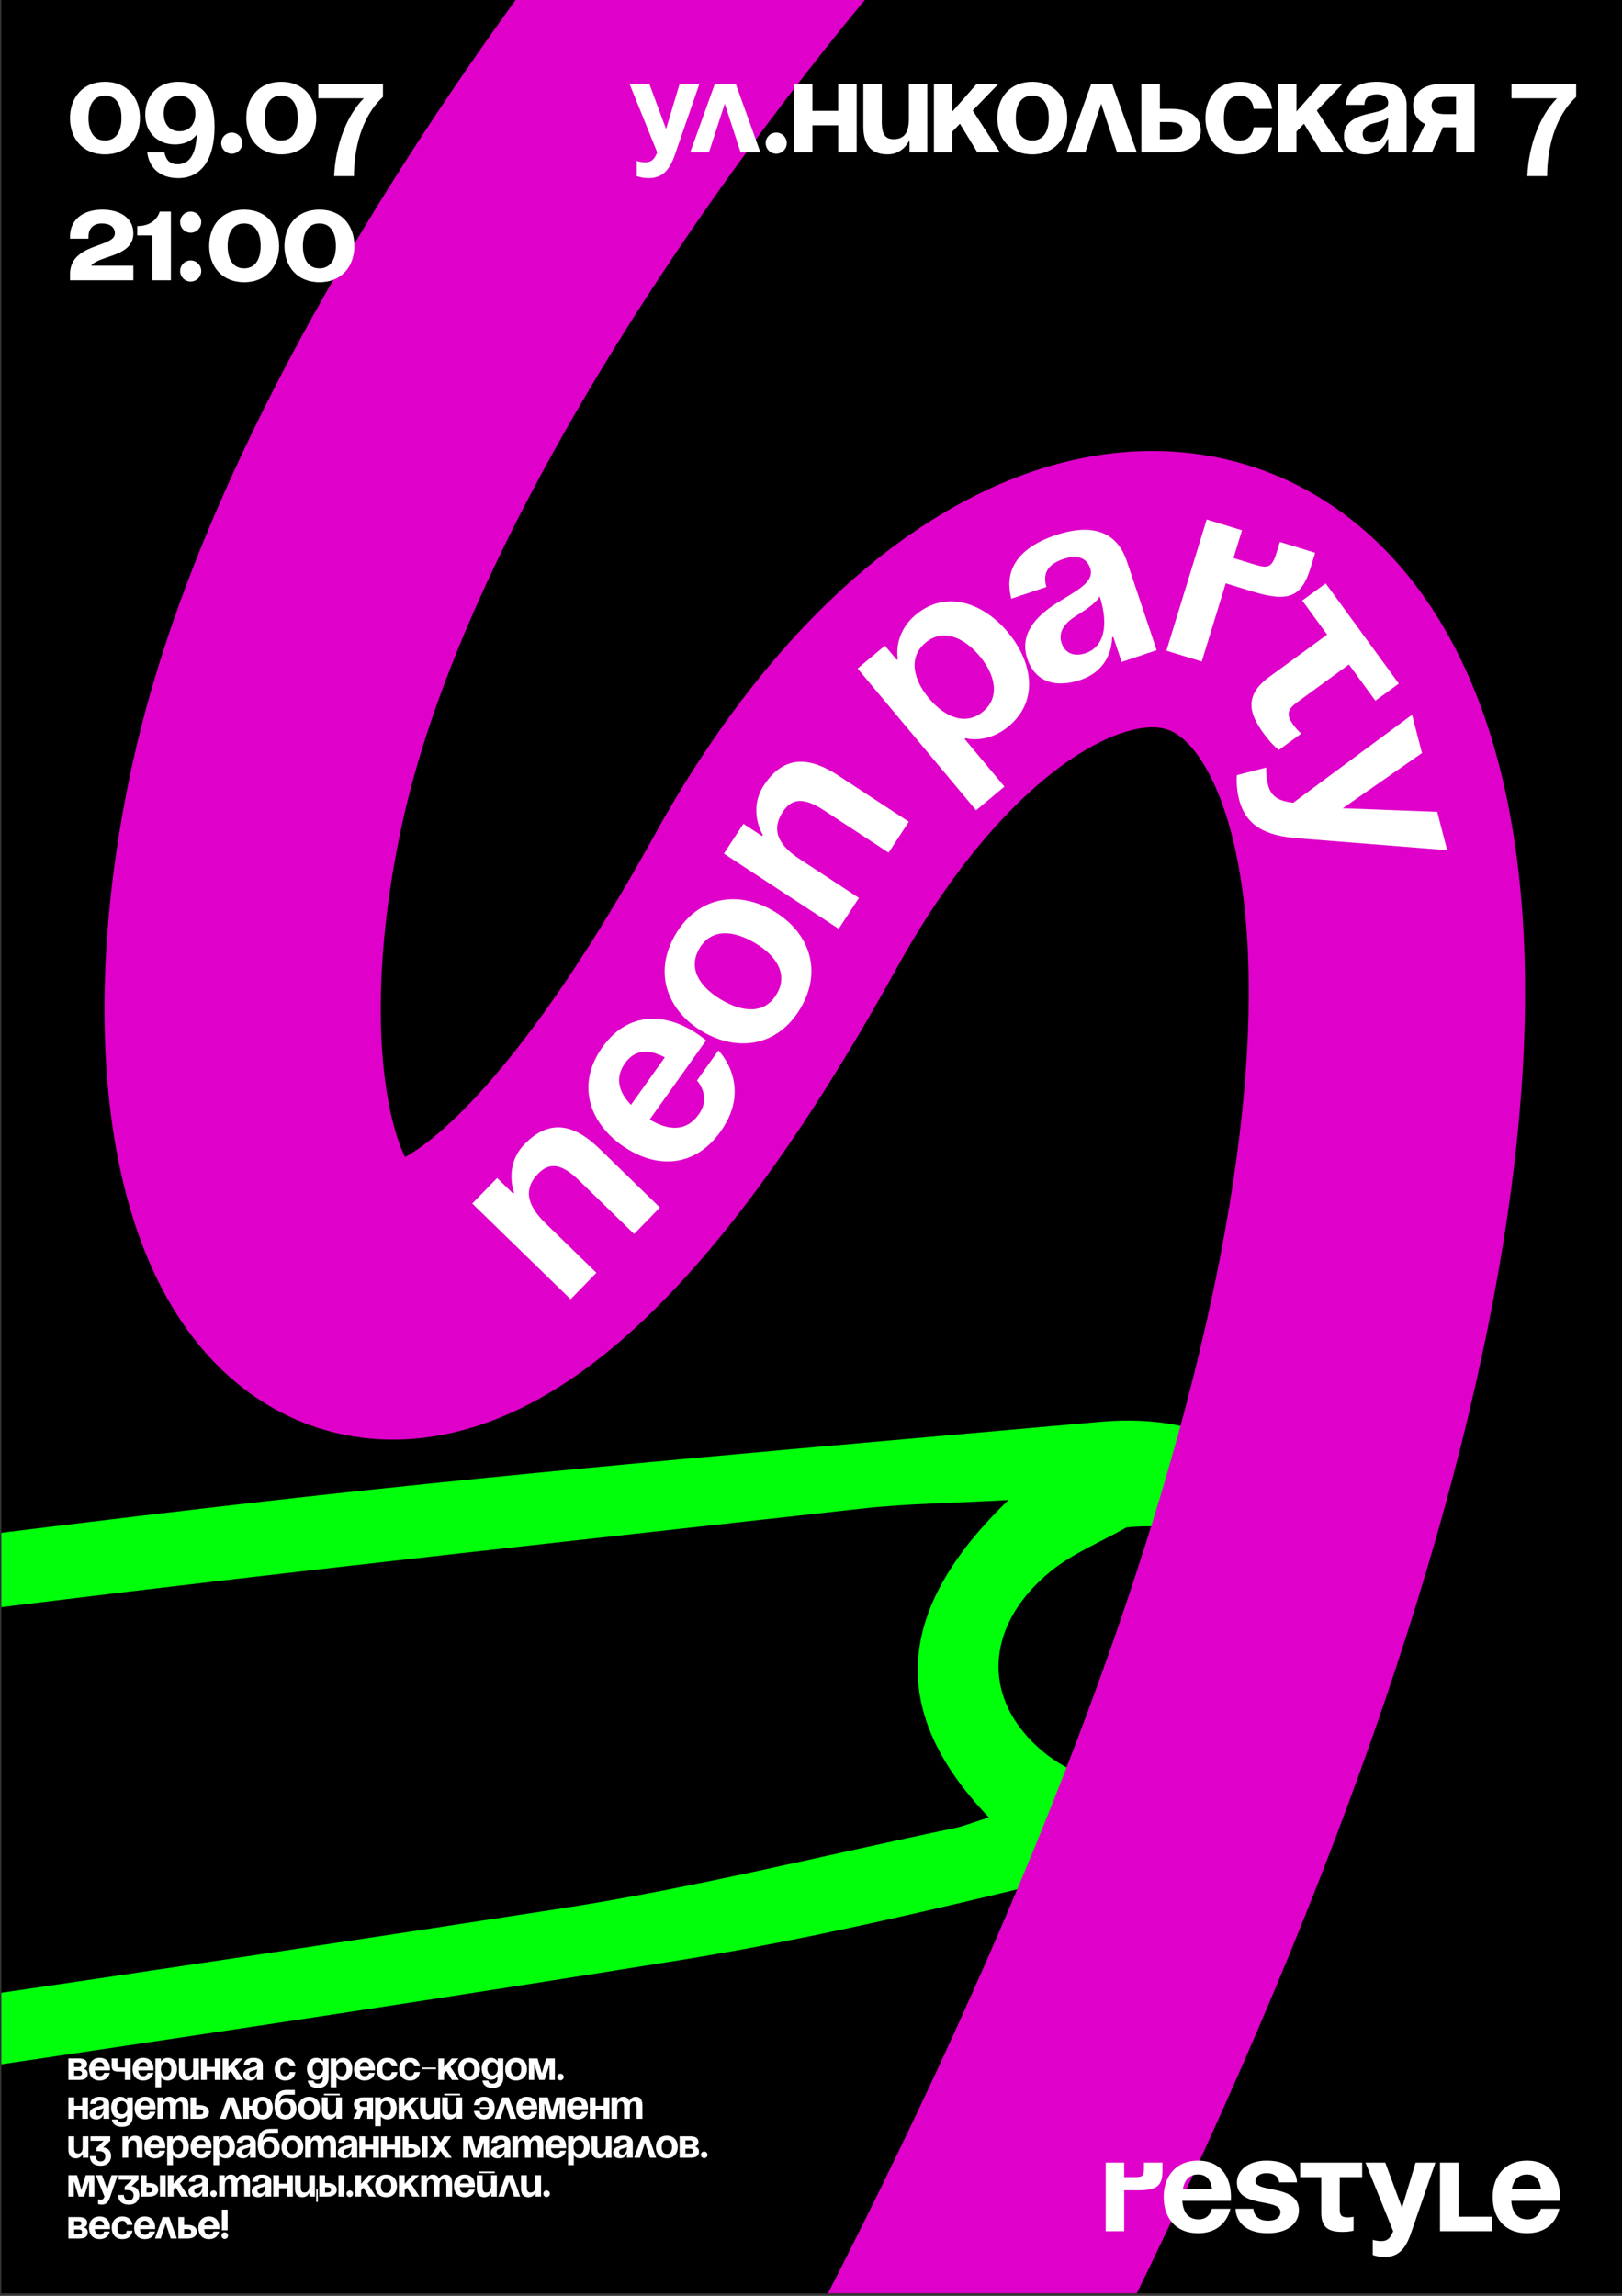 <svg width="542" height="767" viewBox="0 0 542 767" fill="none" xmlns="http://www.w3.org/2000/svg">
<rect x="0" y="0" width="542" height="767" fill="#333333" stroke="none"/>
<g clip-path="url(#clip0_879_97)">
<rect width="541.535" height="766.142" transform="translate(0.465)" fill="black"/>
<path d="M-327.817 547.664C-344.614 550.516 -361.355 553.704 -378.217 556.172C-425.446 563.004 -450.414 602.942 -447.877 648.135C-446.348 674.884 -436.409 698.526 -416.8 717.466C-402.867 730.9 -385.949 736.323 -366.809 735.345C-321.095 732.966 -275.341 730.828 -229.638 727.809C-222.069 727.314 -214.923 721.706 -207.22 720.546C-62.083 698.572 83.3 678.038 228.201 654.673C284.914 645.538 340.753 630.676 396.789 617.559C427.659 610.343 443.589 588.135 448.685 558.237C453.898 527.578 444.754 502.221 417.093 485.29C401.892 476.021 384.918 473.471 367.941 474.971C275.092 483.278 182.138 490.961 89.513 501.452C-20.065 513.884 -129.33 529.027 -238.752 542.666C-243.2 543.223 -248.019 540.141 -252.776 539.171C-256.924 538.295 -261.329 537.068 -265.329 537.648C-286.167 540.84 -306.915 544.56 -327.744 548.096C-327.768 547.952 -327.784 547.856 -327.809 547.712L-327.817 547.664ZM330.438 607.147C324.953 608.868 322.052 610.102 319.045 610.711C275.409 619.798 232.026 630.669 188.007 637.5C52.621 658.46 -83.008 677.98 -218.557 697.684C-223.037 698.346 -229.164 696.572 -232.622 693.653C-251.502 677.553 -272.893 672.247 -297.026 676.394C-314.591 679.376 -332.139 682.75 -349.818 685.06C-369.665 687.689 -386.578 676.192 -390.113 658.276C-393.283 642.224 -389.406 627.543 -379.144 614.987C-363.939 596.359 -341.407 597.619 -329.094 617.797C-323.625 626.744 -319.594 636.527 -314.748 645.876C-305.998 662.808 -291.389 663.932 -282.052 647.386C-270.692 627.336 -258.26 607.204 -251.532 585.472C-246.848 570.308 -238.577 569.003 -226.889 567.463C-148.525 557.023 -70.323 545.623 8.124 535.958C101.467 524.457 194.95 514.363 288.376 503.933C303.4 502.271 318.637 502.153 336.976 501.113C301.611 535.36 294.384 569.57 330.438 607.147ZM376.402 510.27C405.42 507.269 424.138 523.002 422.837 550.824C422.161 565.455 414.762 577.13 403.809 586.198C385.321 601.483 357.796 597.861 341.988 578.622C328.494 562.249 331.4 541.265 350.702 525.249C358.23 518.984 367.806 515.185 376.402 510.27Z" fill="#00FF0A"/>
<path d="M29.567 39.45C29.567 43.594 31.154 46.946 35.079 46.946C39.003 46.946 40.59 43.594 40.59 39.45C40.59 35.305 39.003 31.953 35.079 31.953C31.154 31.953 29.567 35.305 29.567 39.45ZM23.394 39.45C23.394 32.747 27.538 27.323 35.079 27.323C42.619 27.323 46.764 32.747 46.764 39.45C46.764 46.152 42.619 51.575 35.079 51.575C27.538 51.575 23.394 46.152 23.394 39.45ZM49.203 50.914H54.935C55.376 52.854 56.258 54.883 59.344 54.883C64.327 54.883 65.518 49.591 65.738 45.182H65.518C65.518 45.182 63.533 48.268 58.462 48.268C52.951 48.268 48.541 44.52 48.541 38.347C48.541 31.953 52.73 27.323 59.565 27.323C67.943 27.323 71.691 32.615 71.691 42.316C71.691 53.56 67.061 59.513 59.565 59.513C53.833 59.513 49.864 56.426 49.203 50.914ZM65.297 37.906C65.297 34.29 62.916 31.953 60.006 31.953C57.096 31.953 54.715 33.938 54.715 37.906C54.715 41.875 57.096 43.859 60.006 43.859C62.916 43.859 65.297 41.875 65.297 37.906ZM73.915 47.827C73.915 45.887 75.502 44.3 77.442 44.3C79.382 44.3 80.97 45.887 80.97 47.827C80.97 49.768 79.382 51.355 77.442 51.355C75.502 51.355 73.915 49.768 73.915 47.827ZM88.474 39.45C88.474 43.594 90.062 46.946 93.986 46.946C97.91 46.946 99.498 43.594 99.498 39.45C99.498 35.305 97.91 31.953 93.986 31.953C90.062 31.953 88.474 35.305 88.474 39.45ZM82.301 39.45C82.301 32.747 86.446 27.323 93.986 27.323C101.526 27.323 105.671 32.747 105.671 39.45C105.671 46.152 101.526 51.575 93.986 51.575C86.446 51.575 82.301 46.152 82.301 39.45ZM127.973 27.985V32.394C120.477 39.229 118.273 50.473 118.273 58.851H111.658C112.099 48.489 115.847 38.568 121.58 32.835H106.367V27.985H127.973Z" fill="white"/>
<path d="M281.13 -61.318C228.444 -4.199 116.305 141.148 89.238 265.584C55.405 421.13 129.564 535.653 259.258 301.052C388.951 66.451 637.403 216.442 274.466 868.111" stroke="#DF00C9" stroke-width="92.323"/>
<path d="M190.68 434.059L157.81 402.082L166.112 393.548L171.485 398.775L171.793 398.459C171.793 398.459 168.239 389.465 175.311 382.196C184.227 373.03 192.692 376.344 200.278 383.723L220.505 403.402L211.896 412.251L193.565 394.418C187.876 388.883 183.81 388.004 179.813 392.112C175.201 396.853 175.585 402.149 182.222 408.606L199.29 425.21L190.68 434.059Z" fill="white"/>
<path d="M207.74 382.589C196.824 374.809 192.547 362.122 201.299 349.842C210.052 337.561 222.929 338.184 233.845 345.964C234.706 346.578 235.948 347.571 235.948 347.571L217.112 373.999C223.164 377.663 229.213 378.292 233.513 372.26C237.863 366.156 232.886 360.984 232.886 360.984L240.052 350.93C240.052 350.93 251.802 362.553 240.797 377.993C231.84 390.561 218.656 390.37 207.74 382.589ZM208.84 355.216C205.308 360.171 206.871 364.968 210.853 369.105L222.165 353.234C217.108 350.605 212.372 350.261 208.84 355.216Z" fill="white"/>
<path d="M240.984 333.96C248.108 338.199 255.491 338.898 259.504 332.152C263.517 325.407 259.381 319.252 252.256 315.013C245.132 310.774 237.749 310.076 233.736 316.821C229.723 323.566 233.859 329.722 240.984 333.96ZM234.671 344.571C223.151 337.717 218.067 325.047 225.778 312.087C233.489 299.127 247.049 297.549 258.569 304.402C270.089 311.256 275.173 323.927 267.462 336.887C259.752 349.847 246.191 351.425 234.671 344.571Z" fill="white"/>
<path d="M280.255 310.302L241.895 285.173L248.418 275.214L254.689 279.322L254.93 278.953C254.93 278.953 249.728 270.801 255.285 262.317C262.292 251.621 271.234 253.261 280.086 259.06L303.692 274.524L296.927 284.851L275.534 270.837C268.894 266.488 264.735 266.399 261.594 271.194C257.97 276.727 259.357 281.852 267.103 286.927L287.02 299.974L280.255 310.302Z" fill="white"/>
<path d="M326.161 270.703L286.573 223.336L295.708 215.701L299.667 220.438L300.005 220.155C300.005 220.155 298.243 211.858 306.025 205.354C316.175 196.871 328.602 201.426 336.803 211.238C345.003 221.05 347.28 234.088 337.13 242.571C329.687 248.792 322.683 246.601 322.683 246.601L322.345 246.883L335.635 262.785L326.161 270.703ZM310.413 233.294C315.729 239.655 322.733 242.536 328.485 237.729C334.237 232.921 332.645 225.516 327.329 219.156C322.013 212.795 315.008 209.914 309.257 214.722C303.505 219.529 305.096 226.934 310.413 233.294Z" fill="white"/>
<path d="M349.662 196.09L337.956 200.016C334.895 188.671 342.664 182.159 352.698 178.794C363.149 175.289 372.772 176.247 376.558 187.535L386.512 217.217L374.807 221.143L372.003 212.782L371.584 212.922C371.584 212.922 372.134 223.435 361.013 227.164C353.07 229.828 345.983 228.112 343.291 220.085C340.571 211.975 346.027 206.053 352.6 201.802C359.258 197.523 365.918 194.638 364.291 189.789C363.142 186.361 359.96 185.195 355.362 186.737C350.345 188.42 348.259 191.352 349.662 196.09ZM367.46 199.237C366.126 201.638 362.504 203.875 359.44 205.833C355.986 208.015 353.454 211.003 354.744 214.849C355.865 218.194 358.908 219.499 362.67 218.237C370.613 215.573 369.619 205.675 367.46 199.237Z" fill="white"/>
<path d="M389.766 217.384L403.223 173.545L415.026 177.168L412.179 186.441L418.08 188.253C423.139 189.805 424.825 190.323 426.507 184.843L427.672 181.049L439.475 184.672L437.922 189.731C434.946 199.426 430.668 201.341 418.443 197.589L409.591 194.872L401.569 221.007L389.766 217.384Z" fill="white"/>
<path d="M442.986 194.901L467.424 228.379L459.589 234.099L450.75 221.99L433.298 234.729C430.093 237.068 429.805 238.917 432.144 242.122C433.704 244.259 434.84 245.068 434.84 245.068L427.361 250.527C427.361 250.527 425.349 249.266 422.229 244.993C417.29 238.226 415.691 232.296 424.238 226.056L443.47 212.017L435.151 200.621L442.986 194.901Z" fill="white"/>
<path d="M483.577 284.02L433.811 280.067C422.745 279.201 416.343 275.941 414.019 266.977C412.912 262.709 413.308 258.962 413.308 258.962L423.125 256.417C423.125 256.417 422.935 259.2 423.71 262.188C424.816 266.456 427.564 267.566 432.104 268.211L471.847 238.775L475.167 251.58L448.697 270.013L480.257 271.215L483.577 284.02Z" fill="white"/>
<path d="M369.481 745.402V722.473H375.654V727.324H378.741C381.387 727.324 382.269 727.324 382.269 724.457V722.473H388.442V725.119C388.442 730.19 386.678 731.733 380.284 731.733H375.654V745.402H369.481ZM388.854 733.938C388.854 727.235 392.778 721.812 400.318 721.812C407.858 721.812 411.342 727.235 411.342 733.938C411.342 734.467 411.298 735.261 411.298 735.261H395.071C395.335 738.788 396.835 741.434 400.539 741.434C404.287 741.434 404.948 737.906 404.948 737.906H411.121C411.121 737.906 409.798 746.064 400.318 746.064C392.602 746.064 388.854 740.64 388.854 733.938ZM400.318 726.442C397.276 726.442 395.776 728.47 395.247 731.292H404.992C404.595 728.47 403.361 726.442 400.318 726.442ZM412.882 737.906H418.834C418.834 737.906 418.834 741.875 423.685 741.875C426.992 741.875 427.874 740.331 427.874 739.009C427.874 734.158 413.323 737.906 413.323 729.087C413.323 725.119 417.071 721.812 423.244 721.812C432.063 721.812 433.386 726.883 433.386 729.087H427.433C427.433 729.087 427.433 726.001 423.244 726.001C420.819 726.001 419.496 727.235 419.496 728.646C419.496 732.615 434.047 729.749 434.047 738.347C434.047 742.757 430.299 746.064 423.685 746.064C414.645 746.064 412.882 740.552 412.882 737.906ZM434.45 722.473H455.174V727.324H447.678V738.127C447.678 740.111 448.34 740.772 450.324 740.772C451.647 740.772 452.308 740.552 452.308 740.552V745.182C452.308 745.182 451.206 745.623 448.56 745.623C444.371 745.623 441.505 744.52 441.505 739.229V727.324H434.45V722.473ZM479.647 722.473L471.489 746.064C469.682 751.311 467.3 754.001 462.67 754.001C460.466 754.001 458.702 753.339 458.702 753.339V748.268C458.702 748.268 460.025 748.709 461.568 748.709C463.773 748.709 464.655 747.519 465.537 745.402L456.277 722.473H462.891L468.491 737.598L473.033 722.473H479.647ZM498.599 740.552V745.402H481.182V722.473H487.355V740.552H498.599ZM498.788 733.938C498.788 727.235 502.713 721.812 510.253 721.812C517.793 721.812 521.277 727.235 521.277 733.938C521.277 734.467 521.232 735.261 521.232 735.261H505.006C505.27 738.788 506.769 741.434 510.473 741.434C514.221 741.434 514.883 737.906 514.883 737.906H521.056C521.056 737.906 519.733 746.064 510.253 746.064C502.536 746.064 498.788 740.64 498.788 733.938ZM510.253 726.442C507.21 726.442 505.711 728.47 505.182 731.292H514.927C514.53 728.47 513.295 726.442 510.253 726.442Z" fill="white"/>
<path d="M233.725 27.985L225.568 51.575C223.76 56.823 221.379 59.513 216.749 59.513C214.544 59.513 212.78 58.851 212.78 58.851V53.78C212.78 53.78 214.103 54.221 215.646 54.221C217.851 54.221 218.733 53.031 219.615 50.914L210.355 27.985H216.969L222.569 43.109L227.111 27.985H233.725ZM230.637 50.914L238.882 27.985H245.849L254.095 50.914H247.481L242.19 34.643L236.898 50.914H230.637ZM255.848 47.827C255.848 45.887 257.436 44.3 259.376 44.3C261.316 44.3 262.903 45.887 262.903 47.827C262.903 49.768 261.316 51.355 259.376 51.355C257.436 51.355 255.848 49.768 255.848 47.827ZM280.088 50.914V41.875H271.49V50.914H265.316V27.985H271.49V37.024H280.088V27.985H286.261V50.914H280.088ZM309.869 27.985V50.914H303.916V47.166H303.696C303.696 47.166 301.712 51.575 296.641 51.575C290.247 51.575 288.483 47.386 288.483 42.095V27.985H294.656V40.772C294.656 44.741 295.759 46.505 298.625 46.505C301.932 46.505 303.696 44.52 303.696 39.89V27.985H309.869ZM312.081 50.914V27.985H318.254V37.245L326.411 27.985H333.687L325.044 36.936L334.128 50.914H326.588L320.767 41.346L318.254 43.947V50.914H312.081ZM339.435 39.45C339.435 43.594 341.022 46.946 344.947 46.946C348.871 46.946 350.458 43.594 350.458 39.45C350.458 35.305 348.871 31.953 344.947 31.953C341.022 31.953 339.435 35.305 339.435 39.45ZM333.261 39.45C333.261 32.747 337.406 27.323 344.947 27.323C352.487 27.323 356.632 32.747 356.632 39.45C356.632 46.152 352.487 51.575 344.947 51.575C337.406 51.575 333.261 46.152 333.261 39.45ZM356.418 50.914L364.664 27.985H371.631L379.876 50.914H373.262L367.971 34.643L362.679 50.914H356.418ZM381.409 50.914V27.985H387.582V36.363H391.33C397.724 36.363 401.251 39.229 401.251 43.639C401.251 48.048 397.724 50.914 391.33 50.914H381.409ZM390.448 40.772H387.582V46.505H390.448C393.755 46.505 395.078 45.623 395.078 43.639C395.078 41.654 393.755 40.772 390.448 40.772ZM402.805 39.45C402.805 32.747 406.774 27.323 414.27 27.323C424.411 27.323 425.073 36.363 425.073 36.363H418.9C418.9 36.363 418.679 31.953 414.27 31.953C410.345 31.953 408.978 35.305 408.978 39.45C408.978 43.594 410.345 46.946 414.27 46.946C418.679 46.946 418.9 42.536 418.9 42.536H425.073C425.073 42.536 424.411 51.575 414.27 51.575C406.774 51.575 402.805 46.152 402.805 39.45ZM427.054 50.914V27.985H433.227V37.245L441.384 27.985H448.66L440.017 36.936L449.101 50.914H441.561L435.74 41.346L433.227 43.947V50.914H427.054ZM455.925 35.04H449.752C450.105 29.175 454.823 27.323 460.114 27.323C465.626 27.323 470.035 29.308 470.035 35.261V50.914H463.862V46.505H463.642C463.642 46.505 462.231 51.575 456.366 51.575C452.177 51.575 449.09 49.635 449.09 45.402C449.09 41.125 452.618 39.185 456.41 38.215C460.246 37.245 463.862 36.936 463.862 34.379C463.862 32.571 462.539 31.512 460.114 31.512C457.468 31.512 456.013 32.571 455.925 35.04ZM463.862 39.361C462.848 40.287 460.776 40.772 459.012 41.213C457.027 41.698 455.352 42.712 455.352 44.741C455.352 46.505 456.587 47.607 458.571 47.607C462.76 47.607 463.862 42.757 463.862 39.361ZM492.729 27.985V50.914H486.555V42.536H482.146L478.486 50.914H471.563L476.237 41.434C473.592 40.199 472.225 38.038 472.225 35.261C472.225 30.851 475.752 27.985 482.146 27.985H492.729ZM483.028 38.127H486.555V32.394H483.028C479.721 32.394 478.398 33.276 478.398 35.261C478.398 37.245 479.721 38.127 483.028 38.127ZM526.676 27.985V32.394C519.18 39.229 516.975 50.473 516.975 58.851H510.361C510.802 48.489 514.55 38.568 520.282 32.835H505.07V27.985H526.676Z" fill="white"/>
<path d="M22.856 694.842V687.676H26.301C28.161 687.676 29.126 688.297 29.126 689.606C29.126 690.777 28.023 691.052 28.023 691.052V691.121C28.023 691.121 29.333 691.397 29.333 692.775C29.333 694.153 28.437 694.842 26.508 694.842H22.856ZM26.301 691.81H24.785V693.464H26.439C27.059 693.464 27.404 693.188 27.404 692.637C27.404 692.086 26.99 691.81 26.301 691.81ZM24.785 690.57H26.163C26.852 690.57 27.197 690.295 27.197 689.812C27.197 689.33 26.921 689.054 26.301 689.054H24.785V690.57ZM29.744 691.259C29.744 689.165 30.971 687.47 33.327 687.47C35.683 687.47 36.772 689.165 36.772 691.259C36.772 691.424 36.758 691.673 36.758 691.673H31.687C31.77 692.775 32.239 693.602 33.396 693.602C34.567 693.602 34.774 692.499 34.774 692.499H36.703C36.703 692.499 36.29 695.048 33.327 695.048C30.916 695.048 29.744 693.354 29.744 691.259ZM33.327 688.917C32.376 688.917 31.908 689.55 31.742 690.432H34.788C34.664 689.55 34.278 688.917 33.327 688.917ZM43.659 687.676V694.842H41.73V692.086H39.87C37.872 692.086 37.32 691.604 37.32 690.019V687.676H39.249V689.812C39.249 690.708 39.525 690.708 40.352 690.708H41.73V687.676H43.659ZM44.278 691.259C44.278 689.165 45.504 687.47 47.86 687.47C50.216 687.47 51.305 689.165 51.305 691.259C51.305 691.424 51.291 691.673 51.291 691.673H46.22C46.303 692.775 46.772 693.602 47.929 693.602C49.1 693.602 49.307 692.499 49.307 692.499H51.236C51.236 692.499 50.823 695.048 47.86 695.048C45.449 695.048 44.278 693.354 44.278 691.259ZM47.86 688.917C46.909 688.917 46.441 689.55 46.276 690.432H49.321C49.197 689.55 48.811 688.917 47.86 688.917ZM51.922 697.322V687.676H53.783V688.641H53.852C53.852 688.641 54.472 687.47 56.056 687.47C58.123 687.47 59.157 689.261 59.157 691.259C59.157 693.257 58.123 695.048 56.056 695.048C54.541 695.048 53.92 694.084 53.92 694.084H53.852V697.322H51.922ZM53.783 691.259C53.783 692.554 54.334 693.602 55.505 693.602C56.676 693.602 57.227 692.554 57.227 691.259C57.227 689.964 56.676 688.917 55.505 688.917C54.334 688.917 53.783 689.964 53.783 691.259ZM66.464 687.676V694.842H64.604V693.671H64.535C64.535 693.671 63.915 695.048 62.33 695.048C60.332 695.048 59.781 693.739 59.781 692.086V687.676H61.71V691.673C61.71 692.913 62.055 693.464 62.95 693.464C63.984 693.464 64.535 692.844 64.535 691.397V687.676H66.464ZM71.771 694.842V692.017H69.084V694.842H67.155V687.676H69.084V690.501H71.771V687.676H73.701V694.842H71.771ZM74.395 694.842V687.676H76.324V690.57L78.873 687.676H81.147L78.446 690.474L81.285 694.842H78.928L77.109 691.852L76.324 692.665V694.842H74.395ZM83.417 689.881H81.488C81.598 688.048 83.073 687.47 84.726 687.47C86.449 687.47 87.827 688.09 87.827 689.95V694.842H85.897V693.464H85.829C85.829 693.464 85.388 695.048 83.555 695.048C82.246 695.048 81.281 694.442 81.281 693.119C81.281 691.783 82.384 691.176 83.569 690.873C84.768 690.57 85.897 690.474 85.897 689.674C85.897 689.11 85.484 688.779 84.726 688.779C83.9 688.779 83.445 689.11 83.417 689.881ZM85.897 691.232C85.581 691.521 84.933 691.673 84.382 691.81C83.762 691.962 83.238 692.279 83.238 692.913C83.238 693.464 83.624 693.808 84.244 693.808C85.553 693.808 85.897 692.293 85.897 691.232ZM91.752 691.259C91.752 689.165 92.992 687.47 95.335 687.47C98.504 687.47 98.711 690.295 98.711 690.295H96.782C96.782 690.295 96.713 688.917 95.335 688.917C94.109 688.917 93.681 689.964 93.681 691.259C93.681 692.554 94.109 693.602 95.335 693.602C96.713 693.602 96.782 692.224 96.782 692.224H98.711C98.711 692.224 98.504 695.048 95.335 695.048C92.992 695.048 91.752 693.354 91.752 691.259ZM109.806 687.676V694.015C109.806 696.082 108.703 697.529 106.223 697.529C102.916 697.529 102.847 695.048 102.847 695.048H104.776C104.776 695.048 104.845 696.082 106.223 696.082C107.449 696.082 107.876 695.393 107.876 694.153V693.808H107.808C107.808 693.808 107.187 694.773 105.672 694.773C103.605 694.773 102.571 692.982 102.571 691.121C102.571 689.261 103.605 687.47 105.672 687.47C107.256 687.47 107.876 688.641 107.876 688.641H107.945V687.676H109.806ZM107.945 691.121C107.945 689.964 107.394 688.917 106.223 688.917C105.052 688.917 104.5 689.964 104.5 691.121C104.5 692.279 105.052 693.326 106.223 693.326C107.394 693.326 107.945 692.279 107.945 691.121ZM110.499 697.322V687.676H112.359V688.641H112.428C112.428 688.641 113.048 687.47 114.633 687.47C116.7 687.47 117.733 689.261 117.733 691.259C117.733 693.257 116.7 695.048 114.633 695.048C113.117 695.048 112.497 694.084 112.497 694.084H112.428V697.322H110.499ZM112.359 691.259C112.359 692.554 112.91 693.602 114.082 693.602C115.253 693.602 115.804 692.554 115.804 691.259C115.804 689.964 115.253 688.917 114.082 688.917C112.91 688.917 112.359 689.964 112.359 691.259ZM118.289 691.259C118.289 689.165 119.515 687.47 121.871 687.47C124.228 687.47 125.316 689.165 125.316 691.259C125.316 691.424 125.302 691.673 125.302 691.673H120.231C120.314 692.775 120.783 693.602 121.94 693.602C123.111 693.602 123.318 692.499 123.318 692.499H125.247C125.247 692.499 124.834 695.048 121.871 695.048C119.46 695.048 118.289 693.354 118.289 691.259ZM121.871 688.917C120.92 688.917 120.452 689.55 120.287 690.432H123.332C123.208 689.55 122.822 688.917 121.871 688.917ZM125.865 691.259C125.865 689.165 127.105 687.47 129.447 687.47C132.617 687.47 132.823 690.295 132.823 690.295H130.894C130.894 690.295 130.825 688.917 129.447 688.917C128.221 688.917 127.794 689.964 127.794 691.259C127.794 692.554 128.221 693.602 129.447 693.602C130.825 693.602 130.894 692.224 130.894 692.224H132.823C132.823 692.224 132.617 695.048 129.447 695.048C127.105 695.048 125.865 693.354 125.865 691.259ZM133.373 691.259C133.373 689.165 134.614 687.47 136.956 687.47C140.125 687.47 140.332 690.295 140.332 690.295H138.403C138.403 690.295 138.334 688.917 136.956 688.917C135.73 688.917 135.303 689.964 135.303 691.259C135.303 692.554 135.73 693.602 136.956 693.602C138.334 693.602 138.403 692.224 138.403 692.224H140.332C140.332 692.224 140.125 695.048 136.956 695.048C134.614 695.048 133.373 693.354 133.373 691.259ZM141.02 691.259V690.708H145.705V691.259H141.02ZM146.468 694.842V687.676H148.397V690.57L150.947 687.676H153.22L150.519 690.474L153.358 694.842H151.002L149.183 691.852L148.397 692.665V694.842H146.468ZM155.016 691.259C155.016 692.554 155.512 693.602 156.739 693.602C157.965 693.602 158.461 692.554 158.461 691.259C158.461 689.964 157.965 688.917 156.739 688.917C155.512 688.917 155.016 689.964 155.016 691.259ZM153.087 691.259C153.087 689.165 154.383 687.47 156.739 687.47C159.095 687.47 160.39 689.165 160.39 691.259C160.39 693.354 159.095 695.048 156.739 695.048C154.383 695.048 153.087 693.354 153.087 691.259ZM168.18 687.676V694.015C168.18 696.082 167.078 697.529 164.597 697.529C161.29 697.529 161.221 695.048 161.221 695.048H163.151C163.151 695.048 163.22 696.082 164.597 696.082C165.824 696.082 166.251 695.393 166.251 694.153V693.808H166.182C166.182 693.808 165.562 694.773 164.046 694.773C161.979 694.773 160.946 692.982 160.946 691.121C160.946 689.261 161.979 687.47 164.046 687.47C165.631 687.47 166.251 688.641 166.251 688.641H166.32V687.676H168.18ZM166.32 691.121C166.32 689.964 165.769 688.917 164.597 688.917C163.426 688.917 162.875 689.964 162.875 691.121C162.875 692.279 163.426 693.326 164.597 693.326C165.769 693.326 166.32 692.279 166.32 691.121ZM170.734 691.259C170.734 692.554 171.23 693.602 172.456 693.602C173.682 693.602 174.179 692.554 174.179 691.259C174.179 689.964 173.682 688.917 172.456 688.917C171.23 688.917 170.734 689.964 170.734 691.259ZM168.805 691.259C168.805 689.165 170.1 687.47 172.456 687.47C174.812 687.47 176.108 689.165 176.108 691.259C176.108 693.354 174.812 695.048 172.456 695.048C170.1 695.048 168.805 693.354 168.805 691.259ZM185.413 687.676V694.842H183.622V689.812H183.553L181.968 694.842H180.177L178.592 689.812H178.523V694.842H176.732V687.676H179.626L181.073 692.637L182.519 687.676H185.413ZM186.167 693.877C186.167 693.271 186.663 692.775 187.269 692.775C187.875 692.775 188.371 693.271 188.371 693.877C188.371 694.484 187.875 694.98 187.269 694.98C186.663 694.98 186.167 694.484 186.167 693.877ZM27.472 707.842V705.017H24.785V707.842H22.856V700.676H24.785V703.501H27.472V700.676H29.401V707.842H27.472ZM32.094 702.881H30.165C30.275 701.048 31.749 700.47 33.403 700.47C35.125 700.47 36.503 701.09 36.503 702.95V707.842H34.574V706.464H34.505C34.505 706.464 34.064 708.048 32.232 708.048C30.923 708.048 29.958 707.442 29.958 706.119C29.958 704.783 31.06 704.176 32.245 703.873C33.444 703.57 34.574 703.474 34.574 702.674C34.574 702.11 34.161 701.779 33.403 701.779C32.576 701.779 32.121 702.11 32.094 702.881ZM34.574 704.232C34.257 704.521 33.61 704.673 33.058 704.81C32.438 704.962 31.915 705.279 31.915 705.913C31.915 706.464 32.301 706.808 32.921 706.808C34.23 706.808 34.574 705.293 34.574 704.232ZM44.353 700.676V707.015C44.353 709.082 43.25 710.529 40.77 710.529C37.463 710.529 37.394 708.048 37.394 708.048H39.323C39.323 708.048 39.392 709.082 40.77 709.082C41.996 709.082 42.424 708.393 42.424 707.153V706.808H42.355C42.355 706.808 41.735 707.773 40.219 707.773C38.152 707.773 37.119 705.982 37.119 704.121C37.119 702.261 38.152 700.47 40.219 700.47C41.804 700.47 42.424 701.641 42.424 701.641H42.493V700.676H44.353ZM42.493 704.121C42.493 702.964 41.941 701.917 40.77 701.917C39.599 701.917 39.048 702.964 39.048 704.121C39.048 705.279 39.599 706.326 40.77 706.326C41.941 706.326 42.493 705.279 42.493 704.121ZM44.977 704.259C44.977 702.165 46.204 700.47 48.56 700.47C50.916 700.47 52.005 702.165 52.005 704.259C52.005 704.424 51.991 704.673 51.991 704.673H46.92C47.003 705.775 47.471 706.602 48.629 706.602C49.8 706.602 50.007 705.499 50.007 705.499H51.936C51.936 705.499 51.523 708.048 48.56 708.048C46.148 708.048 44.977 706.354 44.977 704.259ZM48.56 701.917C47.609 701.917 47.141 702.55 46.975 703.432H50.02C49.897 702.55 49.511 701.917 48.56 701.917ZM56.825 707.842V703.846C56.825 702.606 56.577 702.054 55.819 702.054C54.992 702.054 54.551 702.674 54.551 704.121V707.842H52.622V700.676H54.482V701.848H54.551C54.551 701.848 55.034 700.47 56.48 700.47C57.638 700.47 58.258 701.021 58.534 701.861L58.547 701.848H58.616C58.616 701.848 59.236 700.47 60.683 700.47C62.474 700.47 62.957 701.779 62.957 703.432V707.842H61.028V703.846C61.028 702.606 60.78 702.054 60.022 702.054C59.195 702.054 58.754 702.674 58.754 704.121V707.842H56.825ZM63.643 707.842V700.676H65.572V703.295H66.743C68.742 703.295 69.844 704.19 69.844 705.568C69.844 706.946 68.742 707.842 66.743 707.842H63.643ZM66.468 704.673H65.572V706.464H66.468C67.501 706.464 67.915 706.188 67.915 705.568C67.915 704.948 67.501 704.673 66.468 704.673ZM73.502 707.842L76.079 700.676H78.256L80.833 707.842H78.766L77.112 702.757L75.459 707.842H73.502ZM83.241 700.676V703.501H84.192C84.439 701.779 85.583 700.47 87.65 700.47C90.006 700.47 91.164 702.165 91.164 704.259C91.164 706.354 90.006 708.048 87.65 708.048C85.583 708.048 84.439 706.753 84.192 705.017H83.241V707.842H81.311V700.676H83.241ZM86.066 704.259C86.066 705.554 86.424 706.602 87.65 706.602C88.876 706.602 89.235 705.554 89.235 704.259C89.235 702.964 88.876 701.917 87.65 701.917C86.424 701.917 86.066 702.964 86.066 704.259ZM93.71 704.466C93.71 705.623 94.206 706.602 95.432 706.602C96.659 706.602 97.155 705.623 97.155 704.466C97.155 703.308 96.659 702.33 95.432 702.33C94.206 702.33 93.71 703.308 93.71 704.466ZM95.432 708.048C93.503 708.048 91.712 706.946 91.712 703.501C91.712 698.885 93.903 698.196 95.901 698.196H98.533V699.781H95.736C94.178 699.781 93.6 700.47 93.365 701.985H93.434C93.434 701.985 94.054 700.883 95.708 700.883C97.844 700.883 99.084 702.468 99.084 704.466C99.084 706.395 97.844 708.048 95.432 708.048ZM101.567 704.259C101.567 705.554 102.063 706.602 103.289 706.602C104.516 706.602 105.012 705.554 105.012 704.259C105.012 702.964 104.516 701.917 103.289 701.917C102.063 701.917 101.567 702.964 101.567 704.259ZM99.638 704.259C99.638 702.165 100.933 700.47 103.289 700.47C105.646 700.47 106.941 702.165 106.941 704.259C106.941 706.354 105.646 708.048 103.289 708.048C100.933 708.048 99.638 706.354 99.638 704.259ZM108.254 699.987V699.436H113.559V699.987H108.254ZM114.248 700.676V707.842H112.388V706.671H112.319C112.319 706.671 111.699 708.048 110.115 708.048C108.116 708.048 107.565 706.739 107.565 705.086V700.676H109.494V704.673C109.494 705.913 109.839 706.464 110.735 706.464C111.768 706.464 112.319 705.844 112.319 704.397V700.676H114.248ZM124.657 700.676V707.842H122.728V705.224H121.35L120.207 707.842H118.043L119.504 704.879C118.677 704.493 118.25 703.818 118.25 702.95C118.25 701.572 119.352 700.676 121.35 700.676H124.657ZM121.626 703.846H122.728V702.054H121.626C120.592 702.054 120.179 702.33 120.179 702.95C120.179 703.57 120.592 703.846 121.626 703.846ZM125.341 710.322V700.676H127.202V701.641H127.271C127.271 701.641 127.891 700.47 129.475 700.47C131.542 700.47 132.576 702.261 132.576 704.259C132.576 706.257 131.542 708.048 129.475 708.048C127.96 708.048 127.339 707.084 127.339 707.084H127.271V710.322H125.341ZM127.202 704.259C127.202 705.554 127.753 706.602 128.924 706.602C130.095 706.602 130.647 705.554 130.647 704.259C130.647 702.964 130.095 701.917 128.924 701.917C127.753 701.917 127.202 702.964 127.202 704.259ZM133.2 707.842V700.676H135.129V703.57L137.678 700.676H139.952L137.251 703.474L140.09 707.842H137.734L135.915 704.852L135.129 705.665V707.842H133.2ZM147.055 700.676V707.842H145.195V706.671H145.126C145.126 706.671 144.506 708.048 142.922 708.048C140.924 708.048 140.372 706.739 140.372 705.086V700.676H142.302V704.673C142.302 705.913 142.646 706.464 143.542 706.464C144.575 706.464 145.126 705.844 145.126 704.397V700.676H147.055ZM148.436 699.987V699.436H153.741V699.987H148.436ZM154.43 700.676V707.842H152.569V706.671H152.501C152.501 706.671 151.88 708.048 150.296 708.048C148.298 708.048 147.747 706.739 147.747 705.086V700.676H149.676V704.673C149.676 705.913 150.02 706.464 150.916 706.464C151.949 706.464 152.501 705.844 152.501 704.397V700.676H154.43ZM160.36 704.466V703.915H163.378C163.295 702.785 162.854 701.917 161.738 701.917C160.36 701.917 160.291 703.295 160.291 703.295H158.362C158.362 703.295 158.569 700.47 161.738 700.47C164.081 700.47 165.321 702.165 165.321 704.259C165.321 706.354 164.081 708.048 161.738 708.048C158.569 708.048 158.362 705.224 158.362 705.224H160.291C160.291 705.224 160.36 706.602 161.738 706.602C162.896 706.602 163.35 705.665 163.392 704.466H160.36ZM165.249 707.842L167.826 700.676H170.003L172.579 707.842H170.513L168.859 702.757L167.205 707.842H165.249ZM172.505 704.259C172.505 702.165 173.731 700.47 176.088 700.47C178.444 700.47 179.533 702.165 179.533 704.259C179.533 704.424 179.519 704.673 179.519 704.673H174.448C174.531 705.775 174.999 706.602 176.157 706.602C177.328 706.602 177.535 705.499 177.535 705.499H179.464C179.464 705.499 179.05 708.048 176.088 708.048C173.676 708.048 172.505 706.354 172.505 704.259ZM176.088 701.917C175.137 701.917 174.668 702.55 174.503 703.432H177.548C177.424 702.55 177.039 701.917 176.088 701.917ZM188.831 700.676V707.842H187.04V702.812H186.971L185.386 707.842H183.595L182.01 702.812H181.941V707.842H180.15V700.676H183.044L184.491 705.637L185.937 700.676H188.831ZM189.447 704.259C189.447 702.165 190.673 700.47 193.03 700.47C195.386 700.47 196.474 702.165 196.474 704.259C196.474 704.424 196.461 704.673 196.461 704.673H191.39C191.473 705.775 191.941 706.602 193.098 706.602C194.27 706.602 194.476 705.499 194.476 705.499H196.406C196.406 705.499 195.992 708.048 193.03 708.048C190.618 708.048 189.447 706.354 189.447 704.259ZM193.03 701.917C192.079 701.917 191.61 702.55 191.445 703.432H194.49C194.366 702.55 193.98 701.917 193.03 701.917ZM201.708 707.842V705.017H199.021V707.842H197.092V700.676H199.021V703.501H201.708V700.676H203.637V707.842H201.708ZM208.534 707.842V703.846C208.534 702.606 208.286 702.054 207.528 702.054C206.702 702.054 206.261 702.674 206.261 704.121V707.842H204.332V700.676H206.192V701.848H206.261C206.261 701.848 206.743 700.47 208.19 700.47C209.347 700.47 209.967 701.021 210.243 701.861L210.257 701.848H210.326C210.326 701.848 210.946 700.47 212.393 700.47C214.184 700.47 214.666 701.779 214.666 703.432V707.842H212.737V703.846C212.737 702.606 212.489 702.054 211.731 702.054C210.904 702.054 210.463 702.674 210.463 704.121V707.842H208.534ZM29.539 713.676V720.842H27.679V719.671H27.61C27.61 719.671 26.99 721.048 25.405 721.048C23.407 721.048 22.856 719.739 22.856 718.086V713.676H24.785V717.673C24.785 718.913 25.13 719.464 26.026 719.464C27.059 719.464 27.61 718.844 27.61 717.397V713.676H29.539ZM30.23 715.192V713.676H36.845V715.192L34.502 717.397C34.502 717.397 37.12 717.466 37.12 720.36C37.12 721.944 36.018 723.529 33.675 723.529C30.988 723.529 30.024 721.944 30.024 720.291H31.953C31.953 721.255 32.435 722.082 33.675 722.082C34.626 722.082 35.191 721.393 35.191 720.428C35.191 719.395 34.709 718.637 32.78 718.637H32.228V717.535L34.64 715.192H30.23ZM40.915 720.842V713.676H42.775V714.848H42.844C42.844 714.848 43.464 713.47 45.049 713.47C47.047 713.47 47.598 714.779 47.598 716.432V720.842H45.669V716.846C45.669 715.606 45.324 715.054 44.429 715.054C43.395 715.054 42.844 715.674 42.844 717.121V720.842H40.915ZM48.22 717.259C48.22 715.165 49.447 713.47 51.803 713.47C54.159 713.47 55.248 715.165 55.248 717.259C55.248 717.424 55.234 717.673 55.234 717.673H50.163C50.246 718.775 50.714 719.602 51.872 719.602C53.043 719.602 53.25 718.499 53.25 718.499H55.179C55.179 718.499 54.766 721.048 51.803 721.048C49.392 721.048 48.22 719.354 48.22 717.259ZM51.803 714.917C50.852 714.917 50.384 715.55 50.218 716.432H53.264C53.139 715.55 52.754 714.917 51.803 714.917ZM55.865 723.322V713.676H57.725V714.641H57.794C57.794 714.641 58.414 713.47 59.999 713.47C62.066 713.47 63.099 715.261 63.099 717.259C63.099 719.257 62.066 721.048 59.999 721.048C58.483 721.048 57.863 720.084 57.863 720.084H57.794V723.322H55.865ZM57.725 717.259C57.725 718.554 58.277 719.602 59.448 719.602C60.619 719.602 61.17 718.554 61.17 717.259C61.17 715.964 60.619 714.917 59.448 714.917C58.277 714.917 57.725 715.964 57.725 717.259ZM63.655 717.259C63.655 715.165 64.881 713.47 67.238 713.47C69.594 713.47 70.683 715.165 70.683 717.259C70.683 717.424 70.669 717.673 70.669 717.673H65.598C65.68 718.775 66.149 719.602 67.306 719.602C68.478 719.602 68.684 718.499 68.684 718.499H70.614C70.614 718.499 70.2 721.048 67.238 721.048C64.826 721.048 63.655 719.354 63.655 717.259ZM67.238 714.917C66.287 714.917 65.818 715.55 65.653 716.432H68.698C68.574 715.55 68.188 714.917 67.238 714.917ZM71.3 723.322V713.676H73.16V714.641H73.229C73.229 714.641 73.849 713.47 75.434 713.47C77.501 713.47 78.534 715.261 78.534 717.259C78.534 719.257 77.501 721.048 75.434 721.048C73.918 721.048 73.298 720.084 73.298 720.084H73.229V723.322H71.3ZM73.16 717.259C73.16 718.554 73.711 719.602 74.882 719.602C76.054 719.602 76.605 718.554 76.605 717.259C76.605 715.964 76.054 714.917 74.882 714.917C73.711 714.917 73.16 715.964 73.16 717.259ZM81.089 715.881H79.16C79.27 714.048 80.745 713.47 82.398 713.47C84.121 713.47 85.499 714.09 85.499 715.95V720.842H83.57V719.464H83.501C83.501 719.464 83.06 721.048 81.227 721.048C79.918 721.048 78.953 720.442 78.953 719.119C78.953 717.783 80.056 717.176 81.241 716.873C82.44 716.57 83.57 716.474 83.57 715.674C83.57 715.11 83.156 714.779 82.398 714.779C81.572 714.779 81.117 715.11 81.089 715.881ZM83.57 717.232C83.253 717.521 82.605 717.673 82.054 717.81C81.434 717.962 80.91 718.279 80.91 718.913C80.91 719.464 81.296 719.808 81.916 719.808C83.225 719.808 83.57 718.293 83.57 717.232ZM88.112 717.466C88.112 718.623 88.608 719.602 89.834 719.602C91.061 719.602 91.557 718.623 91.557 717.466C91.557 716.308 91.061 715.33 89.834 715.33C88.608 715.33 88.112 716.308 88.112 717.466ZM89.834 721.048C87.905 721.048 86.114 719.946 86.114 716.501C86.114 711.885 88.305 711.196 90.303 711.196H92.935V712.781H90.138C88.581 712.781 88.002 713.47 87.767 714.985H87.836C87.836 714.985 88.456 713.883 90.11 713.883C92.246 713.883 93.486 715.468 93.486 717.466C93.486 719.395 92.246 721.048 89.834 721.048ZM95.969 717.259C95.969 718.554 96.465 719.602 97.691 719.602C98.918 719.602 99.414 718.554 99.414 717.259C99.414 715.964 98.918 714.917 97.691 714.917C96.465 714.917 95.969 715.964 95.969 717.259ZM94.04 717.259C94.04 715.165 95.335 713.47 97.691 713.47C100.048 713.47 101.343 715.165 101.343 717.259C101.343 719.354 100.048 721.048 97.691 721.048C95.335 721.048 94.04 719.354 94.04 717.259ZM106.17 720.842V716.846C106.17 715.606 105.922 715.054 105.164 715.054C104.337 715.054 103.897 715.674 103.897 717.121V720.842H101.967V713.676H103.828V714.848H103.897C103.897 714.848 104.379 713.47 105.826 713.47C106.983 713.47 107.603 714.021 107.879 714.861L107.893 714.848H107.961C107.961 714.848 108.582 713.47 110.028 713.47C111.82 713.47 112.302 714.779 112.302 716.432V720.842H110.373V716.846C110.373 715.606 110.125 715.054 109.367 715.054C108.54 715.054 108.099 715.674 108.099 717.121V720.842H106.17ZM114.986 715.881H113.057C113.167 714.048 114.642 713.47 116.295 713.47C118.018 713.47 119.396 714.09 119.396 715.95V720.842H117.467V719.464H117.398C117.398 719.464 116.957 721.048 115.124 721.048C113.815 721.048 112.851 720.442 112.851 719.119C112.851 717.783 113.953 717.176 115.138 716.873C116.337 716.57 117.467 716.474 117.467 715.674C117.467 715.11 117.053 714.779 116.295 714.779C115.469 714.779 115.014 715.11 114.986 715.881ZM117.467 717.232C117.15 717.521 116.502 717.673 115.951 717.81C115.331 717.962 114.807 718.279 114.807 718.913C114.807 719.464 115.193 719.808 115.813 719.808C117.122 719.808 117.467 718.293 117.467 717.232ZM124.696 720.842V718.017H122.009V720.842H120.08V713.676H122.009V716.501H124.696V713.676H126.625V720.842H124.696ZM131.936 720.842V718.017H129.249V720.842H127.32V713.676H129.249V716.501H131.936V713.676H133.865V720.842H131.936ZM134.559 720.842V713.676H136.488V716.295H137.315C139.313 716.295 140.415 717.19 140.415 718.568C140.415 719.946 139.313 720.842 137.315 720.842H134.559ZM137.04 717.673H136.488V719.464H137.04C138.073 719.464 138.486 719.188 138.486 718.568C138.486 717.948 138.073 717.673 137.04 717.673ZM142.896 713.676V720.842H140.967V713.676H142.896ZM145.862 713.676L147.171 715.743L148.48 713.676H150.754L148.274 717.121L150.961 720.842H148.687L147.171 718.499L145.655 720.842H143.382L146.069 717.121L143.589 713.676H145.862ZM163.439 713.676V720.842H161.647V715.812H161.578L159.994 720.842H158.202L156.618 715.812H156.549V720.842H154.757V713.676H157.651L159.098 718.637L160.545 713.676H163.439ZM166.121 715.881H164.192C164.302 714.048 165.777 713.47 167.43 713.47C169.153 713.47 170.531 714.09 170.531 715.95V720.842H168.602V719.464H168.533C168.533 719.464 168.092 721.048 166.259 721.048C164.95 721.048 163.985 720.442 163.985 719.119C163.985 717.783 165.088 717.176 166.273 716.873C167.472 716.57 168.602 716.474 168.602 715.674C168.602 715.11 168.188 714.779 167.43 714.779C166.604 714.779 166.149 715.11 166.121 715.881ZM168.602 717.232C168.285 717.521 167.637 717.673 167.086 717.81C166.466 717.962 165.942 718.279 165.942 718.913C165.942 719.464 166.328 719.808 166.948 719.808C168.257 719.808 168.602 718.293 168.602 717.232ZM175.418 720.842V716.846C175.418 715.606 175.17 715.054 174.412 715.054C173.585 715.054 173.144 715.674 173.144 717.121V720.842H171.215V713.676H173.075V714.848H173.144C173.144 714.848 173.626 713.47 175.073 713.47C176.231 713.47 176.851 714.021 177.126 714.861L177.14 714.848H177.209C177.209 714.848 177.829 713.47 179.276 713.47C181.067 713.47 181.55 714.779 181.55 716.432V720.842H179.62V716.846C179.62 715.606 179.372 715.054 178.614 715.054C177.788 715.054 177.347 715.674 177.347 717.121V720.842H175.418ZM182.167 717.259C182.167 715.165 183.393 713.47 185.75 713.47C188.106 713.47 189.194 715.165 189.194 717.259C189.194 717.424 189.181 717.673 189.181 717.673H184.11C184.193 718.775 184.661 719.602 185.818 719.602C186.99 719.602 187.196 718.499 187.196 718.499H189.126C189.126 718.499 188.712 721.048 185.75 721.048C183.338 721.048 182.167 719.354 182.167 717.259ZM185.75 714.917C184.799 714.917 184.33 715.55 184.165 716.432H187.21C187.086 715.55 186.7 714.917 185.75 714.917ZM189.812 723.322V713.676H191.672V714.641H191.741C191.741 714.641 192.361 713.47 193.946 713.47C196.013 713.47 197.046 715.261 197.046 717.259C197.046 719.257 196.013 721.048 193.946 721.048C192.43 721.048 191.81 720.084 191.81 720.084H191.741V723.322H189.812ZM191.672 717.259C191.672 718.554 192.223 719.602 193.395 719.602C194.566 719.602 195.117 718.554 195.117 717.259C195.117 715.964 194.566 714.917 193.395 714.917C192.223 714.917 191.672 715.964 191.672 717.259ZM204.354 713.676V720.842H202.493V719.671H202.424C202.424 719.671 201.804 721.048 200.22 721.048C198.222 721.048 197.67 719.739 197.67 718.086V713.676H199.6V717.673C199.6 718.913 199.944 719.464 200.84 719.464C201.873 719.464 202.424 718.844 202.424 717.397V713.676H204.354ZM207.043 715.881H205.114C205.224 714.048 206.698 713.47 208.352 713.47C210.074 713.47 211.452 714.09 211.452 715.95V720.842H209.523V719.464H209.454C209.454 719.464 209.013 721.048 207.181 721.048C205.871 721.048 204.907 720.442 204.907 719.119C204.907 717.783 206.009 717.176 207.194 716.873C208.393 716.57 209.523 716.474 209.523 715.674C209.523 715.11 209.11 714.779 208.352 714.779C207.525 714.779 207.07 715.11 207.043 715.881ZM209.523 717.232C209.206 717.521 208.558 717.673 208.007 717.81C207.387 717.962 206.864 718.279 206.864 718.913C206.864 719.464 207.249 719.808 207.87 719.808C209.179 719.808 209.523 718.293 209.523 717.232ZM211.93 720.842L214.506 713.676H216.684L219.26 720.842H217.193L215.54 715.757L213.886 720.842H211.93ZM221.115 717.259C221.115 718.554 221.611 719.602 222.838 719.602C224.064 719.602 224.56 718.554 224.56 717.259C224.56 715.964 224.064 714.917 222.838 714.917C221.611 714.917 221.115 715.964 221.115 717.259ZM219.186 717.259C219.186 715.165 220.481 713.47 222.838 713.47C225.194 713.47 226.489 715.165 226.489 717.259C226.489 719.354 225.194 721.048 222.838 721.048C220.481 721.048 219.186 719.354 219.186 717.259ZM227.113 720.842V713.676H230.558C232.419 713.676 233.383 714.297 233.383 715.606C233.383 716.777 232.281 717.052 232.281 717.052V717.121C232.281 717.121 233.59 717.397 233.59 718.775C233.59 720.153 232.694 720.842 230.765 720.842H227.113ZM230.558 717.81H229.043V719.464H230.696C231.316 719.464 231.661 719.188 231.661 718.637C231.661 718.086 231.247 717.81 230.558 717.81ZM229.043 716.57H230.421C231.11 716.57 231.454 716.295 231.454 715.812C231.454 715.33 231.178 715.054 230.558 715.054H229.043V716.57ZM234.207 719.877C234.207 719.271 234.703 718.775 235.309 718.775C235.915 718.775 236.411 719.271 236.411 719.877C236.411 720.484 235.915 720.98 235.309 720.98C234.703 720.98 234.207 720.484 234.207 719.877ZM31.537 726.676V733.842H29.746V728.812H29.677L28.092 733.842H26.301L24.716 728.812H24.648V733.842H22.856V726.676H25.75L27.197 731.637L28.644 726.676H31.537ZM39.318 726.676L36.769 734.048C36.204 735.688 35.46 736.529 34.013 736.529C33.324 736.529 32.773 736.322 32.773 736.322V734.737C32.773 734.737 33.187 734.875 33.669 734.875C34.358 734.875 34.633 734.503 34.909 733.842L32.015 726.676H34.082L35.832 731.403L37.252 726.676H39.318ZM39.663 728.192V726.676H46.278V728.192L43.935 730.397C43.935 730.397 46.553 730.466 46.553 733.36C46.553 734.944 45.451 736.529 43.108 736.529C40.421 736.529 39.457 734.944 39.457 733.291H41.386C41.386 734.255 41.868 735.082 43.108 735.082C44.059 735.082 44.624 734.393 44.624 733.428C44.624 732.395 44.142 731.637 42.213 731.637H41.661V730.535L44.073 728.192H39.663ZM47.038 733.842V726.676H48.967V729.295H49.794C51.792 729.295 52.894 730.19 52.894 731.568C52.894 732.946 51.792 733.842 49.794 733.842H47.038ZM49.518 730.673H48.967V732.464H49.518C50.551 732.464 50.965 732.188 50.965 731.568C50.965 730.948 50.551 730.673 49.518 730.673ZM55.374 726.676V733.842H53.445V726.676H55.374ZM56.067 733.842V726.676H57.996V729.57L60.545 726.676H62.819L60.118 729.474L62.957 733.842H60.6L58.782 730.852L57.996 731.665V733.842H56.067ZM65.089 728.881H63.16C63.27 727.048 64.745 726.47 66.398 726.47C68.121 726.47 69.499 727.09 69.499 728.95V733.842H67.57V732.464H67.501C67.501 732.464 67.06 734.048 65.227 734.048C63.918 734.048 62.954 733.442 62.954 732.119C62.954 730.783 64.056 730.176 65.241 729.873C66.44 729.57 67.57 729.474 67.57 728.674C67.57 728.11 67.156 727.779 66.398 727.779C65.572 727.779 65.117 728.11 65.089 728.881ZM67.57 730.232C67.253 730.521 66.605 730.673 66.054 730.81C65.434 730.962 64.91 731.279 64.91 731.913C64.91 732.464 65.296 732.808 65.916 732.808C67.225 732.808 67.57 731.293 67.57 730.232ZM70.252 732.877C70.252 732.271 70.748 731.775 71.354 731.775C71.96 731.775 72.457 732.271 72.457 732.877C72.457 733.484 71.96 733.98 71.354 733.98C70.748 733.98 70.252 733.484 70.252 732.877ZM77.413 733.842V729.846C77.413 728.606 77.165 728.054 76.407 728.054C75.581 728.054 75.14 728.674 75.14 730.121V733.842H73.211V726.676H75.071V727.848H75.14C75.14 727.848 75.622 726.47 77.069 726.47C78.226 726.47 78.847 727.021 79.122 727.861L79.136 727.848H79.205C79.205 727.848 79.825 726.47 81.272 726.47C83.063 726.47 83.545 727.779 83.545 729.432V733.842H81.616V729.846C81.616 728.606 81.368 728.054 80.61 728.054C79.784 728.054 79.343 728.674 79.343 730.121V733.842H77.413ZM86.23 728.881H84.3C84.411 727.048 85.885 726.47 87.539 726.47C89.261 726.47 90.639 727.09 90.639 728.95V733.842H88.71V732.464H88.641C88.641 732.464 88.2 734.048 86.367 734.048C85.058 734.048 84.094 733.442 84.094 732.119C84.094 730.783 85.196 730.176 86.381 729.873C87.58 729.57 88.71 729.474 88.71 728.674C88.71 728.11 88.297 727.779 87.539 727.779C86.712 727.779 86.257 728.11 86.23 728.881ZM88.71 730.232C88.393 730.521 87.745 730.673 87.194 730.81C86.574 730.962 86.05 731.279 86.05 731.913C86.05 732.464 86.436 732.808 87.056 732.808C88.365 732.808 88.71 731.293 88.71 730.232ZM95.939 733.842V731.017H93.252V733.842H91.323V726.676H93.252V729.501H95.939V726.676H97.868V733.842H95.939ZM106.211 731.361V735.633H105.659V731.361H106.211ZM105.246 726.676V733.842H103.386V732.671H103.317C103.317 732.671 102.697 734.048 101.112 734.048C99.114 734.048 98.563 732.739 98.563 731.086V726.676H100.492V730.673C100.492 731.913 100.836 732.464 101.732 732.464C102.766 732.464 103.317 731.844 103.317 730.397V726.676H105.246ZM106.691 733.842V726.676H108.62V729.295H109.447C111.445 729.295 112.547 730.19 112.547 731.568C112.547 732.946 111.445 733.842 109.447 733.842H106.691ZM109.171 730.673H108.62V732.464H109.171C110.204 732.464 110.618 732.188 110.618 731.568C110.618 730.948 110.204 730.673 109.171 730.673ZM115.027 726.676V733.842H113.098V726.676H115.027ZM115.789 732.877C115.789 732.271 116.285 731.775 116.891 731.775C117.498 731.775 117.994 732.271 117.994 732.877C117.994 733.484 117.498 733.98 116.891 733.98C116.285 733.98 115.789 733.484 115.789 732.877ZM118.748 733.842V726.676H120.677V729.57L123.226 726.676H125.5L122.799 729.474L125.637 733.842H123.281L121.462 730.852L120.677 731.665V733.842H118.748ZM127.296 730.259C127.296 731.554 127.792 732.602 129.018 732.602C130.245 732.602 130.741 731.554 130.741 730.259C130.741 728.964 130.245 727.917 129.018 727.917C127.792 727.917 127.296 728.964 127.296 730.259ZM125.367 730.259C125.367 728.165 126.662 726.47 129.018 726.47C131.375 726.47 132.67 728.165 132.67 730.259C132.67 732.354 131.375 734.048 129.018 734.048C126.662 734.048 125.367 732.354 125.367 730.259ZM133.294 733.842V726.676H135.223V729.57L137.773 726.676H140.046L137.345 729.474L140.184 733.842H137.828L136.009 730.852L135.223 731.665V733.842H133.294ZM144.939 733.842V729.846C144.939 728.606 144.69 728.054 143.933 728.054C143.106 728.054 142.665 728.674 142.665 730.121V733.842H140.736V726.676H142.596V727.848H142.665C142.665 727.848 143.147 726.47 144.594 726.47C145.752 726.47 146.372 727.021 146.647 727.861L146.661 727.848H146.73C146.73 727.848 147.35 726.47 148.797 726.47C150.588 726.47 151.07 727.779 151.07 729.432V733.842H149.141V729.846C149.141 728.606 148.893 728.054 148.135 728.054C147.309 728.054 146.868 728.674 146.868 730.121V733.842H144.939ZM151.688 730.259C151.688 728.165 152.914 726.47 155.27 726.47C157.627 726.47 158.715 728.165 158.715 730.259C158.715 730.424 158.702 730.673 158.702 730.673H153.631C153.713 731.775 154.182 732.602 155.339 732.602C156.511 732.602 156.717 731.499 156.717 731.499H158.646C158.646 731.499 158.233 734.048 155.27 734.048C152.859 734.048 151.688 732.354 151.688 730.259ZM155.27 727.917C154.32 727.917 153.851 728.55 153.686 729.432H156.731C156.607 728.55 156.221 727.917 155.27 727.917ZM160.022 725.987V725.436H165.327V725.987H160.022ZM166.016 726.676V733.842H164.156V732.671H164.087C164.087 732.671 163.467 734.048 161.882 734.048C159.884 734.048 159.333 732.739 159.333 731.086V726.676H161.262V730.673C161.262 731.913 161.606 732.464 162.502 732.464C163.535 732.464 164.087 731.844 164.087 730.397V726.676H166.016ZM166.5 733.842L169.077 726.676H171.254L173.831 733.842H171.764L170.11 728.757L168.457 733.842H166.5ZM180.791 726.676V733.842H178.931V732.671H178.862C178.862 732.671 178.242 734.048 176.657 734.048C174.659 734.048 174.108 732.739 174.108 731.086V726.676H176.037V730.673C176.037 731.913 176.382 732.464 177.277 732.464C178.311 732.464 178.862 731.844 178.862 730.397V726.676H180.791ZM181.551 732.877C181.551 732.271 182.047 731.775 182.654 731.775C183.26 731.775 183.756 732.271 183.756 732.877C183.756 733.484 183.26 733.98 182.654 733.98C182.047 733.98 181.551 733.484 181.551 732.877ZM22.856 747.842V740.676H26.301C28.161 740.676 29.126 741.297 29.126 742.606C29.126 743.777 28.023 744.052 28.023 744.052V744.121C28.023 744.121 29.333 744.397 29.333 745.775C29.333 747.153 28.437 747.842 26.508 747.842H22.856ZM26.301 744.81H24.785V746.464H26.439C27.059 746.464 27.404 746.188 27.404 745.637C27.404 745.086 26.99 744.81 26.301 744.81ZM24.785 743.57H26.163C26.852 743.57 27.197 743.295 27.197 742.812C27.197 742.33 26.921 742.054 26.301 742.054H24.785V743.57ZM29.744 744.259C29.744 742.165 30.971 740.47 33.327 740.47C35.683 740.47 36.772 742.165 36.772 744.259C36.772 744.424 36.758 744.673 36.758 744.673H31.687C31.77 745.775 32.239 746.602 33.396 746.602C34.567 746.602 34.774 745.499 34.774 745.499H36.703C36.703 745.499 36.29 748.048 33.327 748.048C30.916 748.048 29.744 746.354 29.744 744.259ZM33.327 741.917C32.376 741.917 31.908 742.55 31.742 743.432H34.788C34.664 742.55 34.278 741.917 33.327 741.917ZM37.32 744.259C37.32 742.165 38.561 740.47 40.903 740.47C44.072 740.47 44.279 743.295 44.279 743.295H42.35C42.35 743.295 42.281 741.917 40.903 741.917C39.677 741.917 39.249 742.964 39.249 744.259C39.249 745.554 39.677 746.602 40.903 746.602C42.281 746.602 42.35 745.224 42.35 745.224H44.279C44.279 745.224 44.072 748.048 40.903 748.048C38.561 748.048 37.32 746.354 37.32 744.259ZM44.829 744.259C44.829 742.165 46.056 740.47 48.412 740.47C50.768 740.47 51.857 742.165 51.857 744.259C51.857 744.424 51.843 744.673 51.843 744.673H46.772C46.855 745.775 47.323 746.602 48.481 746.602C49.652 746.602 49.859 745.499 49.859 745.499H51.788C51.788 745.499 51.374 748.048 48.412 748.048C46 748.048 44.829 746.354 44.829 744.259ZM48.412 741.917C47.461 741.917 46.993 742.55 46.827 743.432H49.873C49.748 742.55 49.363 741.917 48.412 741.917ZM51.783 747.842L54.36 740.676H56.537L59.114 747.842H57.047L55.393 742.757L53.74 747.842H51.783ZM59.593 747.842V740.676H61.522V743.295H62.693C64.691 743.295 65.793 744.19 65.793 745.568C65.793 746.946 64.691 747.842 62.693 747.842H59.593ZM62.417 744.673H61.522V746.464H62.417C63.451 746.464 63.864 746.188 63.864 745.568C63.864 744.948 63.451 744.673 62.417 744.673ZM66.279 744.259C66.279 742.165 67.505 740.47 69.862 740.47C72.218 740.47 73.306 742.165 73.306 744.259C73.306 744.424 73.293 744.673 73.293 744.673H68.222C68.305 745.775 68.773 746.602 69.93 746.602C71.102 746.602 71.308 745.499 71.308 745.499H73.238C73.238 745.499 72.824 748.048 69.862 748.048C67.45 748.048 66.279 746.354 66.279 744.259ZM69.862 741.917C68.911 741.917 68.442 742.55 68.277 743.432H71.322C71.198 742.55 70.812 741.917 69.862 741.917ZM73.993 746.877C73.993 746.271 74.489 745.775 75.095 745.775C75.701 745.775 76.198 746.271 76.198 746.877C76.198 747.484 75.701 747.98 75.095 747.98C74.489 747.98 73.993 747.484 73.993 746.877ZM76.06 738.196V745.086H74.131V738.196H76.06Z" fill="white"/>
<path d="M44.559 88.778V93.629H23.394V91.645C23.394 81.062 38.386 82.826 38.386 77.975C38.386 75.771 36.622 74.668 33.976 74.668C31.331 74.668 29.567 76.212 29.567 79.078V79.739H23.394V79.078C23.394 73.345 27.803 70.038 34.197 70.038C40.15 70.038 44.559 72.904 44.559 77.975C44.559 85.912 33.094 85.251 30.449 88.778H44.559ZM57.105 70.7V93.629H50.932V78.637H45.861V75.55C52.255 75.55 53.357 70.7 53.357 70.7H57.105ZM60.188 90.542C60.188 88.602 61.776 87.015 63.716 87.015C65.656 87.015 67.243 88.602 67.243 90.542C67.243 92.482 65.656 94.07 63.716 94.07C61.776 94.07 60.188 92.482 60.188 90.542ZM60.188 74.227C60.188 72.287 61.776 70.7 63.716 70.7C65.656 70.7 67.243 72.287 67.243 74.227C67.243 76.168 65.656 77.755 63.716 77.755C61.776 77.755 60.188 76.168 60.188 74.227ZM76.073 82.164C76.073 86.309 77.66 89.66 81.585 89.66C85.509 89.66 87.096 86.309 87.096 82.164C87.096 78.019 85.509 74.668 81.585 74.668C77.66 74.668 76.073 78.019 76.073 82.164ZM69.9 82.164C69.9 75.462 74.044 70.038 81.585 70.038C89.125 70.038 93.27 75.462 93.27 82.164C93.27 88.867 89.125 94.29 81.585 94.29C74.044 94.29 69.9 88.867 69.9 82.164ZM101.22 82.164C101.22 86.309 102.808 89.66 106.732 89.66C110.657 89.66 112.244 86.309 112.244 82.164C112.244 78.019 110.657 74.668 106.732 74.668C102.808 74.668 101.22 78.019 101.22 82.164ZM95.047 82.164C95.047 75.462 99.192 70.038 106.732 70.038C114.272 70.038 118.417 75.462 118.417 82.164C118.417 88.867 114.272 94.29 106.732 94.29C99.192 94.29 95.047 88.867 95.047 82.164Z" fill="white"/>
</g>
<defs>
<clipPath id="clip0_879_97">
<rect width="541.535" height="766.142" fill="white" transform="translate(0.465)"/>
</clipPath>
</defs>
</svg>
